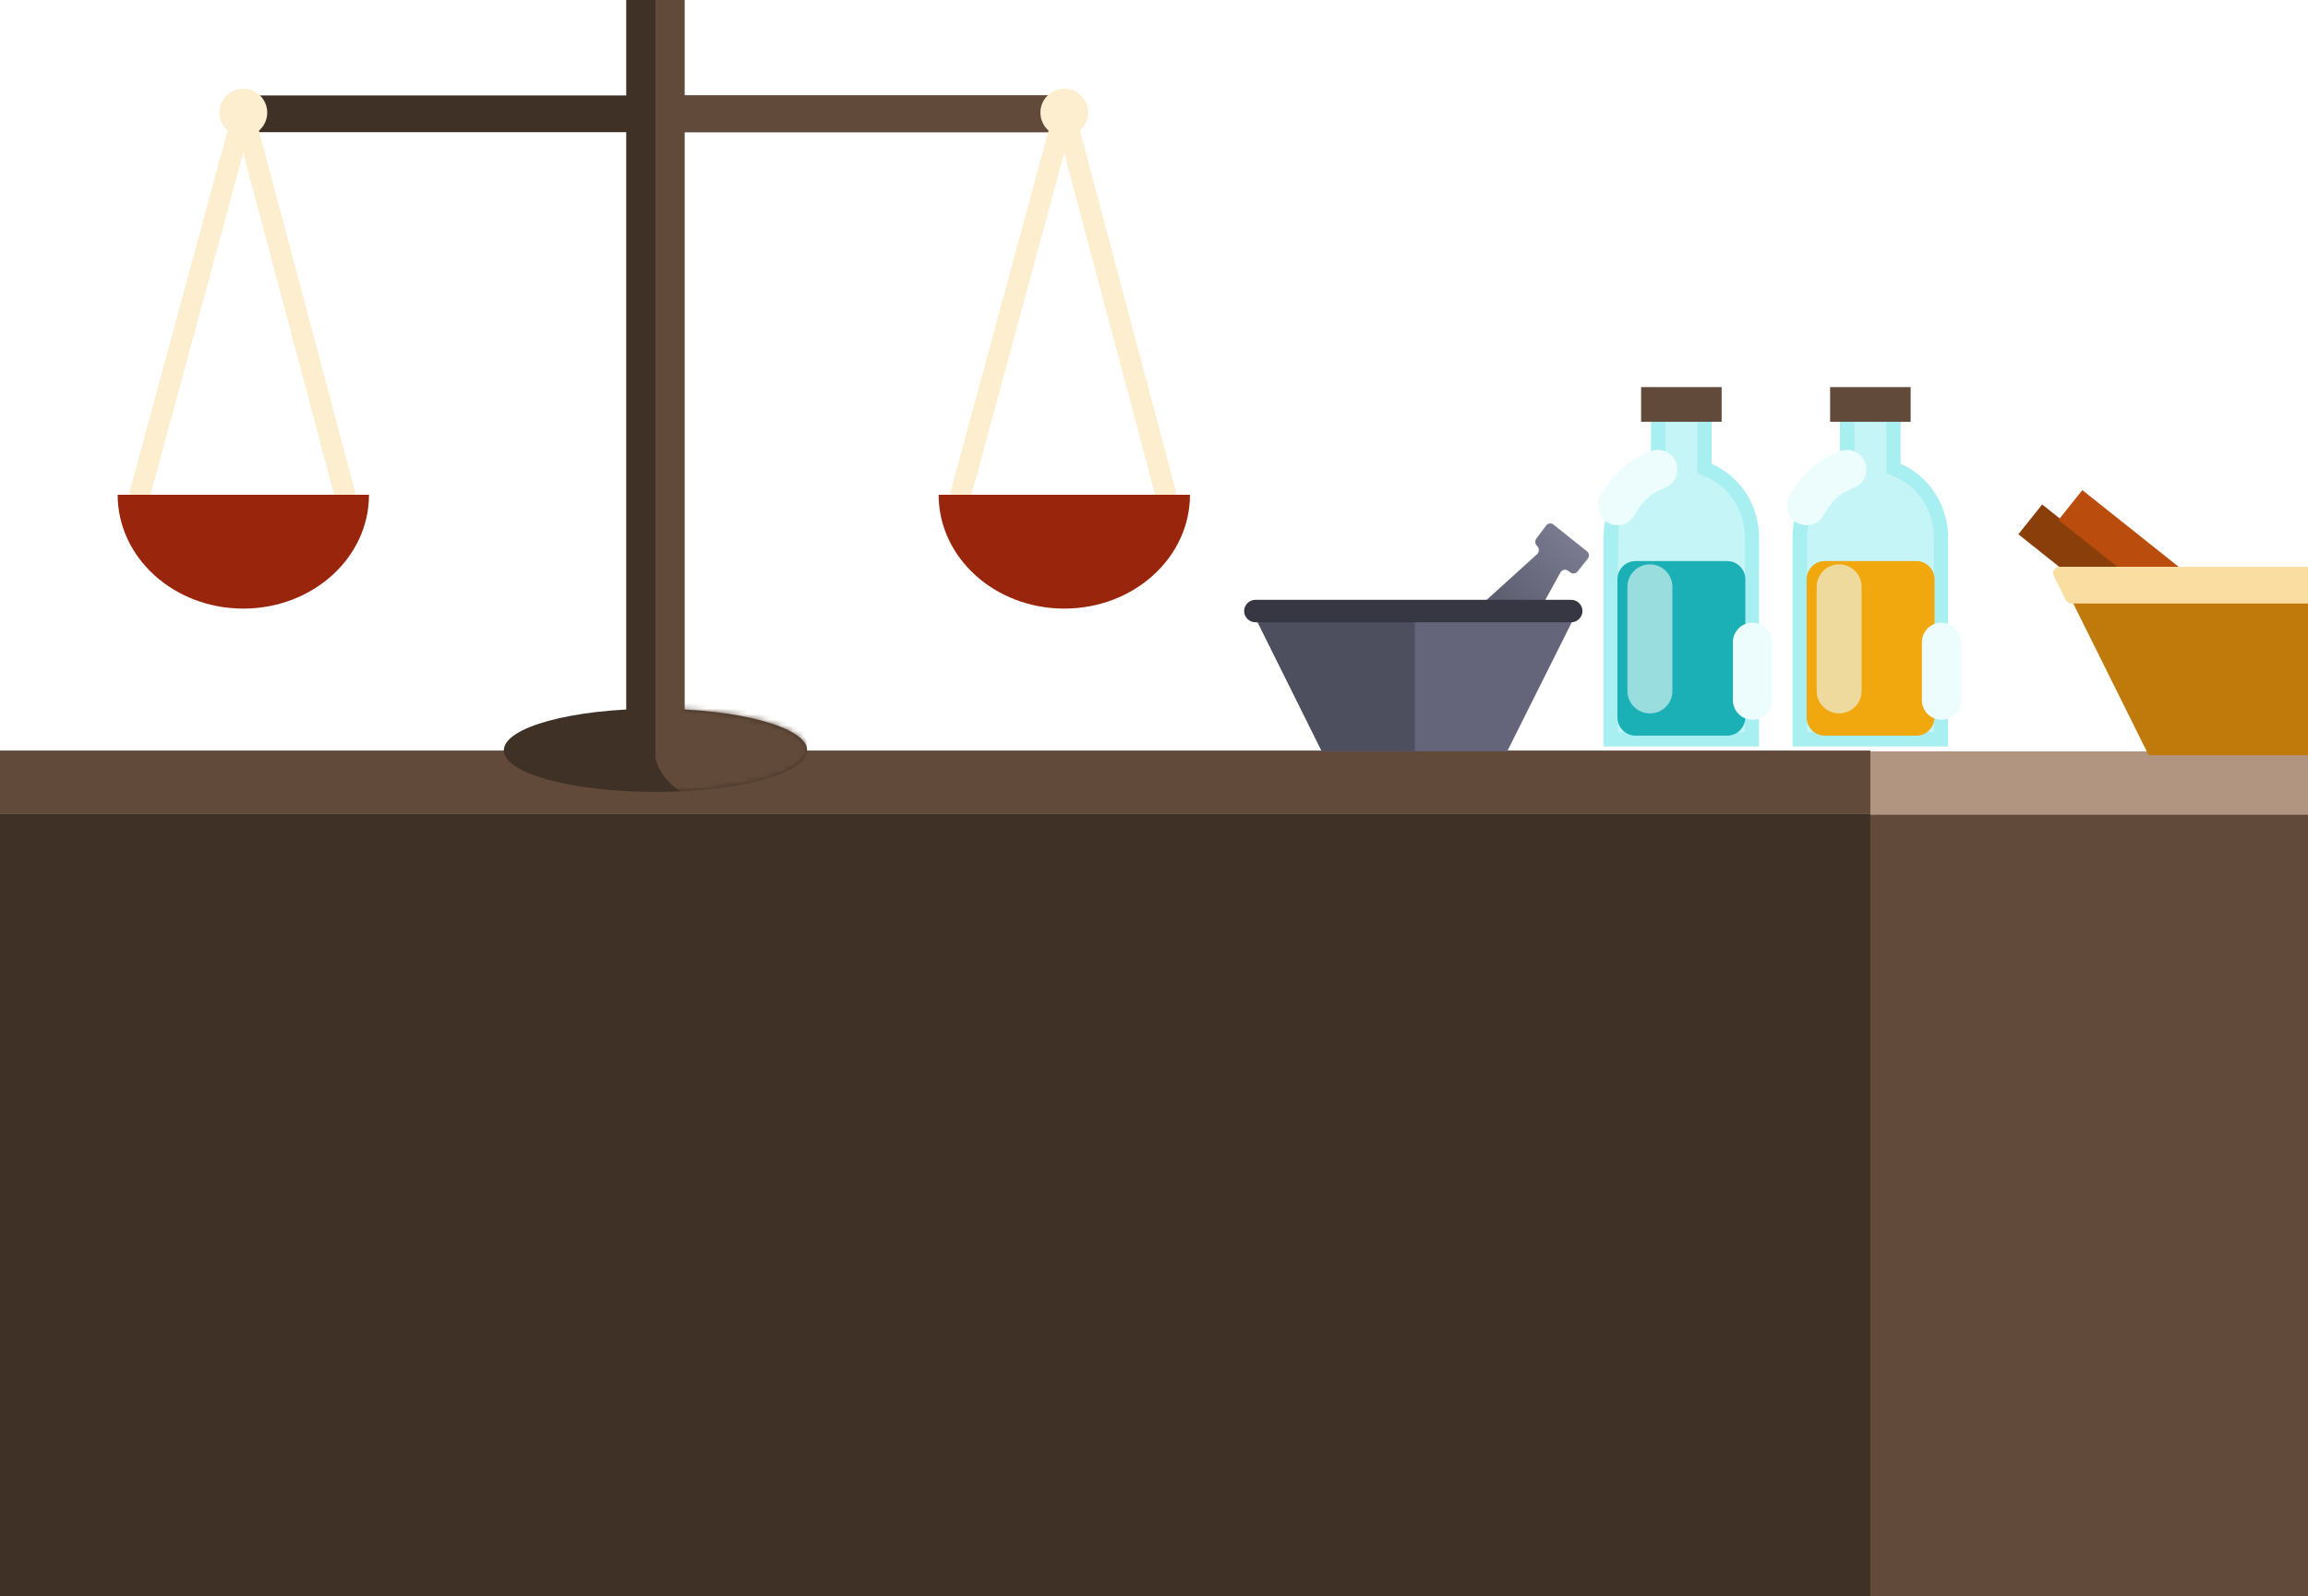 <svg width="412" height="285" viewBox="0 0 412 285" fill="none" xmlns="http://www.w3.org/2000/svg">
<g clip-path="url(#clip0_482_3437)">
<path d="M333.881 145.249H-57.197V284.963H333.881V145.249Z" fill="#403126"/>
<path d="M333.881 133.998H-70V145.322H333.881V133.998Z" fill="#614A3A"/>
<path d="M458.623 145.249H333.881V284.963H458.623V145.249Z" fill="#614A3A"/>
<path d="M463 134.144H333.881V145.468H463V134.144Z" fill="#B29581"/>
<path d="M117.004 141.389C131.951 141.389 144.068 138.064 144.068 133.961C144.068 129.859 131.951 126.533 117.004 126.533C102.057 126.533 89.94 129.859 89.94 133.961C89.94 138.064 102.057 141.389 117.004 141.389Z" fill="#403126"/>
<mask id="mask0_482_3437" style="mask-type:luminance" maskUnits="userSpaceOnUse" x="89" y="126" width="56" height="16">
<path d="M117.004 141.389C131.951 141.389 144.068 138.064 144.068 133.961C144.068 129.859 131.951 126.533 117.004 126.533C102.057 126.533 89.94 129.859 89.94 133.961C89.94 138.064 102.057 141.389 117.004 141.389Z" fill="white"/>
</mask>
<g mask="url(#mask0_482_3437)">
<path d="M130.463 143.757C137.977 143.757 144.068 139.29 144.068 133.78C144.068 128.27 137.977 123.803 130.463 123.803C122.95 123.803 116.858 128.27 116.858 133.78C116.858 139.29 122.95 143.757 130.463 143.757Z" fill="#614A3A"/>
</g>
<path d="M117.005 0H111.789V135.163H117.005V0Z" fill="#403126"/>
<path d="M190.027 23.595H45.624C43.801 23.595 42.342 22.139 42.342 20.318C42.342 18.497 43.801 17.041 45.624 17.041H189.99C191.814 17.041 193.273 18.497 193.273 20.318C193.309 22.102 191.85 23.595 190.027 23.595Z" fill="#403126"/>
<path d="M122.221 0H117.005V135.163H122.221V0Z" fill="#614A3A"/>
<path d="M190.027 23.595H120.288C118.464 23.595 117.005 22.139 117.005 20.318C117.005 18.497 118.464 17.041 120.288 17.041H190.027C191.85 17.041 193.309 18.497 193.309 20.318C193.309 22.102 191.85 23.595 190.027 23.595Z" fill="#614A3A"/>
<path d="M43.436 20.1L24.834 88.664" stroke="#FCEECF" stroke-width="3.74" stroke-miterlimit="10"/>
<path d="M61.673 88.664L43.435 20.1" stroke="#FCEECF" stroke-width="3.74" stroke-miterlimit="10"/>
<path d="M43.436 108.655C55.837 108.655 65.867 99.552 65.867 88.337H21.004C21.004 99.552 31.034 108.655 43.436 108.655Z" fill="#99260C"/>
<path d="M43.435 24.36C45.792 24.36 47.703 22.453 47.703 20.1C47.703 17.747 45.792 15.84 43.435 15.84C41.079 15.84 39.168 17.747 39.168 20.1C39.168 22.453 41.079 24.36 43.435 24.36Z" fill="#FCEECF"/>
<path d="M189.99 20.1L171.388 88.664" stroke="#FCEECF" stroke-width="3.74" stroke-miterlimit="10"/>
<path d="M208.226 88.664L189.989 20.1" stroke="#FCEECF" stroke-width="3.74" stroke-miterlimit="10"/>
<path d="M189.989 108.655C202.391 108.655 212.421 99.552 212.421 88.337H167.558C167.558 99.552 177.588 108.655 189.989 108.655Z" fill="#99260C"/>
<path d="M189.989 24.36C192.346 24.36 194.257 22.453 194.257 20.1C194.257 17.747 192.346 15.84 189.989 15.84C187.632 15.84 185.722 17.747 185.722 20.1C185.722 22.453 187.632 24.36 189.989 24.36Z" fill="#FCEECF"/>
<path d="M457.399 90.035L453.33 84.57L403.564 121.494L407.632 126.959L457.399 90.035Z" fill="#8A3F0A"/>
<path d="M449.993 90.038L445.925 84.573L396.158 121.497L400.227 126.962L449.993 90.038Z" fill="#BA4D0D"/>
<path d="M444.996 86.066L440.928 80.601L391.161 117.525L395.23 122.99L444.996 86.066Z" fill="#BA4D0D"/>
<path d="M364.547 90.062L360.294 95.386L408.771 133.987L413.024 128.664L364.547 90.062Z" fill="#8A3F0A"/>
<path d="M371.716 87.501L367.463 92.824L415.94 131.426L420.193 126.102L371.716 87.501Z" fill="#BA4D0D"/>
<path d="M429.517 134.835H383.56L367.073 101.663H446.113L429.517 134.835Z" fill="#BF7A0B"/>
<path d="M367.656 101.19H445.565C446.441 101.19 446.988 102.101 446.587 102.865L444.471 107.126C444.289 107.526 443.888 107.745 443.45 107.745H369.772C369.334 107.745 368.933 107.49 368.75 107.089L366.635 102.829C366.234 102.064 366.781 101.19 367.656 101.19Z" fill="#FADDA0"/>
<g opacity="0.68">
<path d="M321.298 131.994V95.946C321.298 90.739 324.325 86.042 328.994 84.002L329.76 83.675V74.135H338.076V83.675L338.842 84.002C343.511 86.042 346.538 90.739 346.538 95.946V131.994H321.298Z" fill="#AAF0F2"/>
<path d="M336.763 75.373V82.801V84.476L338.295 85.132C342.489 86.952 345.225 91.213 345.225 95.91V130.72H322.574V95.946C322.574 91.249 325.31 87.025 329.504 85.168L331.036 84.513V82.838V75.373H336.763ZM339.316 72.824H328.446V82.801C323.486 84.986 319.984 90.011 319.984 95.91V133.269H347.741V95.91C347.741 90.011 344.24 84.986 339.279 82.801V72.824H339.316Z" fill="#7FE7EB"/>
</g>
<path d="M341.066 69.11H326.695V75.3H341.066V69.11Z" fill="#614A3A"/>
<path d="M342.088 131.339H325.747C323.96 131.339 322.501 129.882 322.501 128.098V103.411C322.501 101.626 323.96 100.17 325.747 100.17H342.088C343.875 100.17 345.334 101.626 345.334 103.411V128.062C345.297 129.882 343.875 131.339 342.088 131.339Z" fill="#F0A80E"/>
<path d="M322.465 90.266C322.465 90.266 323.705 87.936 325.675 86.152C327.243 84.732 329.687 83.821 329.687 83.821" stroke="#EDFCFC" stroke-width="7" stroke-miterlimit="10" stroke-linecap="round"/>
<path d="M346.574 114.662V125.003" stroke="#EDFCFC" stroke-width="7" stroke-miterlimit="10" stroke-linecap="round"/>
<g opacity="0.6">
<path d="M328.3 127.37C326.112 127.37 324.288 125.586 324.288 123.365V104.758C324.288 102.574 326.075 100.753 328.3 100.753C330.489 100.753 332.312 102.537 332.312 104.758V123.365C332.312 125.586 330.489 127.37 328.3 127.37Z" fill="#EDFCFC"/>
</g>
<g opacity="0.68">
<path d="M287.521 131.994V95.946C287.521 90.739 290.549 86.042 295.218 84.002L295.984 83.675V74.135H304.3V83.675L305.066 84.002C309.734 86.042 312.762 90.739 312.762 95.946V131.994H287.521Z" fill="#AAF0F2"/>
<path d="M303.023 75.373V82.801V84.476L304.555 85.132C308.75 86.952 311.485 91.213 311.485 95.91V130.72H288.835V95.946C288.835 91.249 291.57 87.025 295.765 85.168L297.297 84.513V82.838V75.373H303.023ZM305.577 72.824H294.707V82.801C289.747 84.986 286.245 90.011 286.245 95.91V133.269H314.002V95.91C314.002 90.011 310.501 84.986 305.54 82.801V72.824H305.577Z" fill="#7FE7EB"/>
</g>
<path d="M307.327 69.11H292.956V75.3H307.327V69.11Z" fill="#614A3A"/>
<path d="M308.312 131.339H291.972C290.185 131.339 288.726 129.882 288.726 128.098V103.411C288.726 101.626 290.185 100.17 291.972 100.17H308.312C310.1 100.17 311.559 101.626 311.559 103.411V128.062C311.559 129.882 310.1 131.339 308.312 131.339Z" fill="#1BB0B5"/>
<path d="M288.726 90.266C288.726 90.266 289.966 87.936 291.935 86.152C293.504 84.732 295.948 83.821 295.948 83.821" stroke="#EDFCFC" stroke-width="7" stroke-miterlimit="10" stroke-linecap="round"/>
<path d="M312.835 114.662V125.003" stroke="#EDFCFC" stroke-width="7" stroke-miterlimit="10" stroke-linecap="round"/>
<g opacity="0.6">
<path d="M294.525 127.37C292.336 127.37 290.513 125.586 290.513 123.365V104.758C290.513 102.574 292.3 100.753 294.525 100.753C296.713 100.753 298.537 102.537 298.537 104.758V123.365C298.537 125.586 296.75 127.37 294.525 127.37Z" fill="#EDFCFC"/>
</g>
<path d="M274.391 98.933L254.221 117.212C254.184 117.248 254.148 117.285 254.111 117.321L250.245 122.091C249.917 122.492 249.99 123.074 250.391 123.402L260.166 131.194C260.567 131.522 261.151 131.449 261.479 131.048L265.236 126.351C265.272 126.315 265.309 126.278 265.309 126.206L278.549 102.21C278.841 101.7 279.497 101.554 279.971 101.918L280.3 102.173C280.701 102.501 281.285 102.428 281.613 102.028L283.436 99.734C283.765 99.333 283.692 98.751 283.291 98.423L277.309 93.653C276.908 93.325 276.288 93.398 275.996 93.835L274.245 96.165C273.953 96.566 274.026 97.148 274.391 97.476C274.792 97.84 274.792 98.532 274.391 98.933Z" fill="url(#paint0_linear_482_3437)"/>
<path d="M269.066 134.108H235.947L224.057 110.185H281.03L269.066 134.108Z" fill="#64657A"/>
<path d="M252.543 134.108H235.947L224.057 110.185H252.543V134.108Z" fill="#4D4E5E"/>
<path d="M280.482 111.094H224.093C222.999 111.094 222.087 110.184 222.087 109.092C222.087 107.999 222.999 107.089 224.093 107.089H280.482C281.577 107.089 282.488 107.999 282.488 109.092C282.488 110.184 281.577 111.094 280.482 111.094Z" fill="#363742"/>
</g>
<defs>
<linearGradient id="paint0_linear_482_3437" x1="254.059" y1="127.09" x2="284.701" y2="96.396" gradientUnits="userSpaceOnUse">
<stop stop-color="#363742"/>
<stop offset="0.274" stop-color="#4B4B5A"/>
<stop offset="1" stop-color="#7E7F96"/>
</linearGradient>
<clipPath id="clip0_482_3437">
<rect width="533" height="285" fill="white" transform="translate(-70)"/>
</clipPath>
</defs>
</svg>
